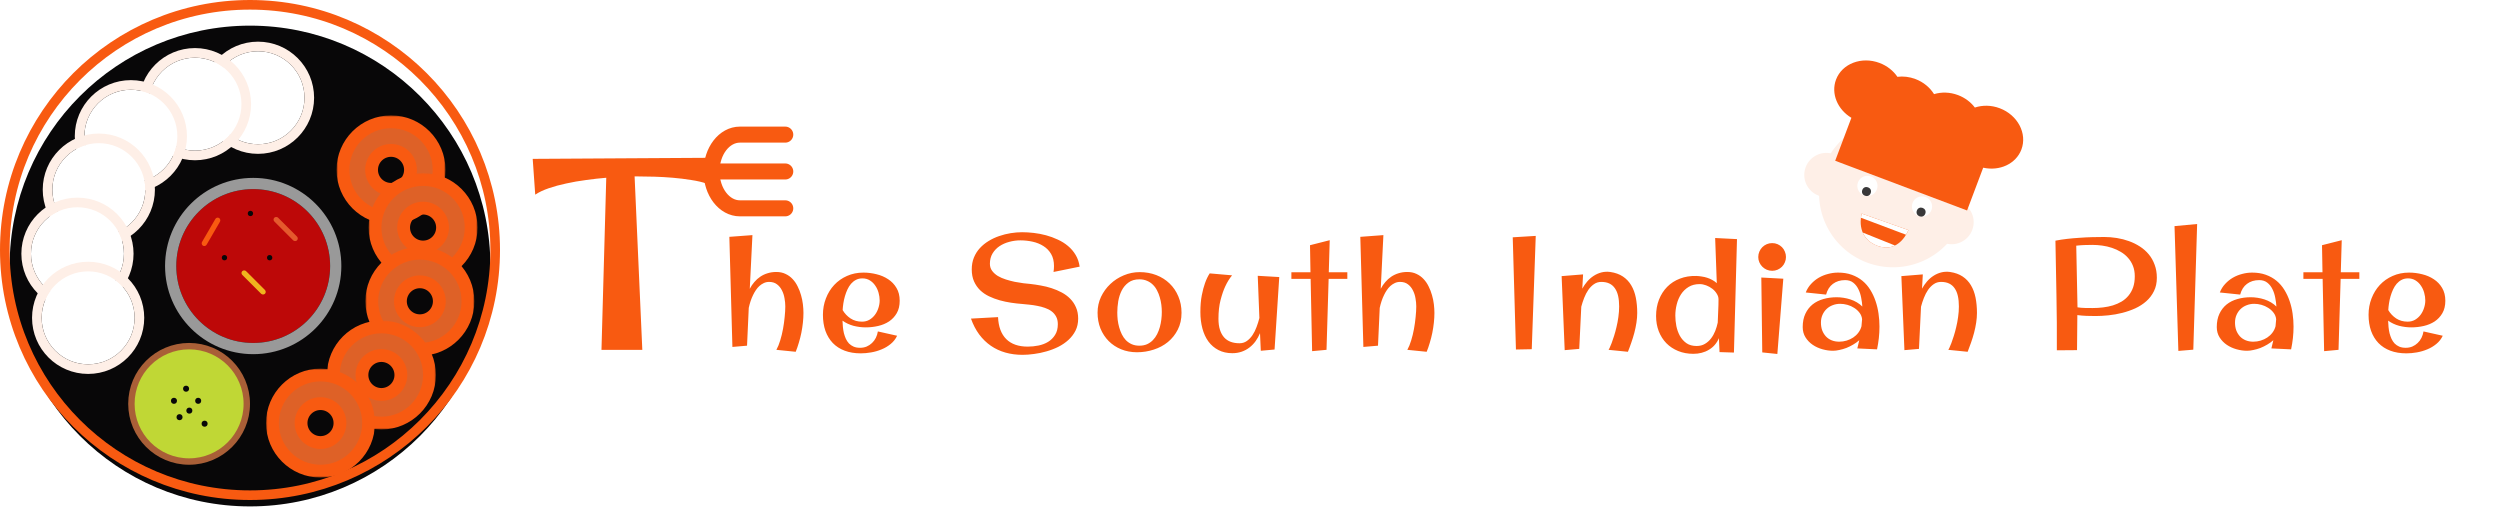 <svg width="780" height="159" viewBox="0 0 780 159" fill="none" xmlns="http://www.w3.org/2000/svg">
<g filter="url(#filter0_i_482_3)">
<circle cx="78" cy="78" r="75" fill="#080708"/>
</g>
<circle cx="78" cy="78" r="76.5" stroke="#F85A11" stroke-width="3"/>
<g filter="url(#filter1_d_482_3)">
<circle cx="80.5" cy="25.5" r="14.5" fill="white"/>
<circle cx="80.5" cy="25.5" r="16" stroke="#FEEFE7" stroke-width="3"/>
</g>
<g filter="url(#filter2_d_482_3)">
<circle cx="79" cy="78" r="24" fill="#BD0808"/>
<circle cx="79" cy="78" r="25.75" stroke="#999999" stroke-width="3.5"/>
</g>
<rect x="67.617" y="67.591" width="1.667" height="10" rx="0.833" transform="rotate(30.115 67.617 67.591)" fill="#F85A11"/>
<rect x="75" y="85.179" width="1.667" height="10" rx="0.833" transform="rotate(-44.999 75 85.179)" fill="#F0B51E"/>
<rect x="85" y="68.512" width="1.667" height="10" rx="0.833" transform="rotate(-44.999 85 68.512)" fill="#E4592D"/>
<circle cx="78.133" cy="66.6" r="0.833" fill="#080708"/>
<circle cx="70.034" cy="80.4" r="0.833" fill="#080708"/>
<circle cx="84.133" cy="80.4" r="0.833" fill="#080708"/>
<circle cx="59" cy="126" r="18" fill="#C0D735" stroke="#A95F37" stroke-width="2"/>
<circle cx="54.278" cy="125.056" r="0.944" fill="#080708"/>
<circle cx="58.056" cy="121.278" r="0.944" fill="#080708"/>
<circle cx="61.834" cy="125.056" r="0.944" fill="#080708"/>
<circle cx="59.075" cy="128.116" r="0.944" fill="#080708"/>
<circle cx="56.016" cy="130.156" r="0.944" fill="#080708"/>
<circle cx="63.836" cy="132.195" r="0.944" fill="#080708"/>
<g filter="url(#filter3_d_482_3)">
<circle cx="60.834" cy="27.5" r="14.5" fill="white"/>
<circle cx="60.834" cy="27.5" r="16" stroke="#FEEFE7" stroke-width="3"/>
</g>
<g filter="url(#filter4_d_482_3)">
<circle cx="40.833" cy="37.5" r="14.5" fill="white"/>
<circle cx="40.833" cy="37.5" r="16" stroke="#FEEFE7" stroke-width="3"/>
</g>
<g filter="url(#filter5_d_482_3)">
<circle cx="30.834" cy="54.167" r="14.5" fill="white"/>
<circle cx="30.834" cy="54.167" r="16" stroke="#FEEFE7" stroke-width="3"/>
</g>
<g filter="url(#filter6_d_482_3)">
<circle cx="24.167" cy="74.166" r="14.5" fill="white"/>
<circle cx="24.167" cy="74.166" r="16" stroke="#FEEFE7" stroke-width="3"/>
</g>
<g filter="url(#filter7_d_482_3)">
<circle cx="27.5" cy="94.166" r="14.5" fill="white"/>
<circle cx="27.5" cy="94.166" r="16" stroke="#FEEFE7" stroke-width="3"/>
</g>
<g filter="url(#filter8_d_482_3)">
<mask id="path-30-outside-1_482_3" maskUnits="userSpaceOnUse" x="105" y="30" width="34" height="34" fill="black">
<rect fill="white" x="105" y="30" width="34" height="34"/>
<path d="M137 47C137 55.284 130.284 62 122 62C113.716 62 107 55.284 107 47C107 38.716 113.716 32 122 32C130.284 32 137 38.716 137 47ZM115.926 47C115.926 50.354 118.646 53.074 122 53.074C125.354 53.074 128.074 50.354 128.074 47C128.074 43.646 125.354 40.926 122 40.926C118.646 40.926 115.926 43.646 115.926 47Z"/>
</mask>
<path d="M137 47C137 55.284 130.284 62 122 62C113.716 62 107 55.284 107 47C107 38.716 113.716 32 122 32C130.284 32 137 38.716 137 47ZM115.926 47C115.926 50.354 118.646 53.074 122 53.074C125.354 53.074 128.074 50.354 128.074 47C128.074 43.646 125.354 40.926 122 40.926C118.646 40.926 115.926 43.646 115.926 47Z" fill="#DE6127"/>
<path d="M137 47C137 55.284 130.284 62 122 62C113.716 62 107 55.284 107 47C107 38.716 113.716 32 122 32C130.284 32 137 38.716 137 47ZM115.926 47C115.926 50.354 118.646 53.074 122 53.074C125.354 53.074 128.074 50.354 128.074 47C128.074 43.646 125.354 40.926 122 40.926C118.646 40.926 115.926 43.646 115.926 47Z" stroke="#F85A11" stroke-width="4" mask="url(#path-30-outside-1_482_3)"/>
</g>
<g filter="url(#filter9_d_482_3)">
<mask id="path-31-outside-2_482_3" maskUnits="userSpaceOnUse" x="115" y="48" width="34" height="34" fill="black">
<rect fill="white" x="115" y="48" width="34" height="34"/>
<path d="M147 65C147 73.284 140.284 80 132 80C123.716 80 117 73.284 117 65C117 56.716 123.716 50 132 50C140.284 50 147 56.716 147 65ZM125.926 65C125.926 68.354 128.646 71.074 132 71.074C135.354 71.074 138.074 68.354 138.074 65C138.074 61.646 135.354 58.926 132 58.926C128.646 58.926 125.926 61.646 125.926 65Z"/>
</mask>
<path d="M147 65C147 73.284 140.284 80 132 80C123.716 80 117 73.284 117 65C117 56.716 123.716 50 132 50C140.284 50 147 56.716 147 65ZM125.926 65C125.926 68.354 128.646 71.074 132 71.074C135.354 71.074 138.074 68.354 138.074 65C138.074 61.646 135.354 58.926 132 58.926C128.646 58.926 125.926 61.646 125.926 65Z" fill="#DE6127"/>
<path d="M147 65C147 73.284 140.284 80 132 80C123.716 80 117 73.284 117 65C117 56.716 123.716 50 132 50C140.284 50 147 56.716 147 65ZM125.926 65C125.926 68.354 128.646 71.074 132 71.074C135.354 71.074 138.074 68.354 138.074 65C138.074 61.646 135.354 58.926 132 58.926C128.646 58.926 125.926 61.646 125.926 65Z" stroke="#F85A11" stroke-width="4" mask="url(#path-31-outside-2_482_3)"/>
</g>
<g filter="url(#filter10_d_482_3)">
<mask id="path-32-outside-3_482_3" maskUnits="userSpaceOnUse" x="114" y="71" width="34" height="34" fill="black">
<rect fill="white" x="114" y="71" width="34" height="34"/>
<path d="M146 88C146 96.284 139.284 103 131 103C122.716 103 116 96.284 116 88C116 79.716 122.716 73 131 73C139.284 73 146 79.716 146 88ZM124.926 88C124.926 91.354 127.646 94.074 131 94.074C134.354 94.074 137.074 91.354 137.074 88C137.074 84.646 134.354 81.926 131 81.926C127.646 81.926 124.926 84.646 124.926 88Z"/>
</mask>
<path d="M146 88C146 96.284 139.284 103 131 103C122.716 103 116 96.284 116 88C116 79.716 122.716 73 131 73C139.284 73 146 79.716 146 88ZM124.926 88C124.926 91.354 127.646 94.074 131 94.074C134.354 94.074 137.074 91.354 137.074 88C137.074 84.646 134.354 81.926 131 81.926C127.646 81.926 124.926 84.646 124.926 88Z" fill="#DE6127"/>
<path d="M146 88C146 96.284 139.284 103 131 103C122.716 103 116 96.284 116 88C116 79.716 122.716 73 131 73C139.284 73 146 79.716 146 88ZM124.926 88C124.926 91.354 127.646 94.074 131 94.074C134.354 94.074 137.074 91.354 137.074 88C137.074 84.646 134.354 81.926 131 81.926C127.646 81.926 124.926 84.646 124.926 88Z" stroke="#F85A11" stroke-width="4" mask="url(#path-32-outside-3_482_3)"/>
</g>
<g filter="url(#filter11_d_482_3)">
<mask id="path-33-outside-4_482_3" maskUnits="userSpaceOnUse" x="102" y="94" width="34" height="34" fill="black">
<rect fill="white" x="102" y="94" width="34" height="34"/>
<path d="M134 111C134 119.284 127.284 126 119 126C110.716 126 104 119.284 104 111C104 102.716 110.716 96 119 96C127.284 96 134 102.716 134 111ZM112.926 111C112.926 114.354 115.646 117.074 119 117.074C122.354 117.074 125.074 114.354 125.074 111C125.074 107.646 122.354 104.926 119 104.926C115.646 104.926 112.926 107.646 112.926 111Z"/>
</mask>
<path d="M134 111C134 119.284 127.284 126 119 126C110.716 126 104 119.284 104 111C104 102.716 110.716 96 119 96C127.284 96 134 102.716 134 111ZM112.926 111C112.926 114.354 115.646 117.074 119 117.074C122.354 117.074 125.074 114.354 125.074 111C125.074 107.646 122.354 104.926 119 104.926C115.646 104.926 112.926 107.646 112.926 111Z" fill="#DE6127"/>
<path d="M134 111C134 119.284 127.284 126 119 126C110.716 126 104 119.284 104 111C104 102.716 110.716 96 119 96C127.284 96 134 102.716 134 111ZM112.926 111C112.926 114.354 115.646 117.074 119 117.074C122.354 117.074 125.074 114.354 125.074 111C125.074 107.646 122.354 104.926 119 104.926C115.646 104.926 112.926 107.646 112.926 111Z" stroke="#F85A11" stroke-width="4" mask="url(#path-33-outside-4_482_3)"/>
</g>
<g filter="url(#filter12_d_482_3)">
<mask id="path-34-outside-5_482_3" maskUnits="userSpaceOnUse" x="83" y="109" width="34" height="34" fill="black">
<rect fill="white" x="83" y="109" width="34" height="34"/>
<path d="M115 126C115 134.284 108.284 141 100 141C91.716 141 85 134.284 85 126C85 117.716 91.716 111 100 111C108.284 111 115 117.716 115 126ZM93.926 126C93.926 129.354 96.646 132.074 100 132.074C103.354 132.074 106.074 129.354 106.074 126C106.074 122.646 103.354 119.926 100 119.926C96.646 119.926 93.926 122.646 93.926 126Z"/>
</mask>
<path d="M115 126C115 134.284 108.284 141 100 141C91.716 141 85 134.284 85 126C85 117.716 91.716 111 100 111C108.284 111 115 117.716 115 126ZM93.926 126C93.926 129.354 96.646 132.074 100 132.074C103.354 132.074 106.074 129.354 106.074 126C106.074 122.646 103.354 119.926 100 119.926C96.646 119.926 93.926 122.646 93.926 126Z" fill="#DE6127"/>
<path d="M115 126C115 134.284 108.284 141 100 141C91.716 141 85 134.284 85 126C85 117.716 91.716 111 100 111C108.284 111 115 117.716 115 126ZM93.926 126C93.926 129.354 96.646 132.074 100 132.074C103.354 132.074 106.074 129.354 106.074 126C106.074 122.646 103.354 119.926 100 119.926C96.646 119.926 93.926 122.646 93.926 126Z" stroke="#F85A11" stroke-width="4" mask="url(#path-34-outside-5_482_3)"/>
</g>
<path d="M602.46 66.888C602.141 67.734 601.992 68.635 602.021 69.538C602.05 70.442 602.257 71.331 602.63 72.155C603.003 72.978 603.534 73.721 604.194 74.339C604.853 74.957 605.628 75.44 606.474 75.759C607.32 76.078 608.221 76.227 609.124 76.197C610.028 76.168 610.917 75.961 611.741 75.589C612.565 75.216 613.307 74.684 613.925 74.025C614.544 73.365 615.026 72.59 615.345 71.744C615.664 70.898 615.813 69.998 615.784 69.094C615.755 68.19 615.548 67.301 615.175 66.477C614.802 65.654 614.271 64.912 613.611 64.293C612.952 63.675 612.177 63.192 611.331 62.873C610.484 62.555 609.584 62.406 608.68 62.435C607.777 62.464 606.887 62.671 606.064 63.044C605.24 63.416 604.498 63.948 603.879 64.607C603.261 65.267 602.779 66.042 602.46 66.888Z" fill="#FEEFE7"/>
<path d="M563.373 52.156C563.054 53.002 562.905 53.903 562.935 54.807C562.964 55.71 563.171 56.599 563.543 57.423C563.916 58.247 564.447 58.989 565.107 59.608C565.767 60.226 566.542 60.708 567.388 61.027C568.234 61.346 569.134 61.495 570.038 61.466C570.942 61.437 571.831 61.23 572.655 60.857C573.478 60.484 574.22 59.953 574.839 59.293C575.457 58.634 575.94 57.859 576.258 57.013C576.902 55.304 576.841 53.41 576.088 51.746C575.336 50.082 573.953 48.786 572.244 48.142C570.535 47.498 568.641 47.559 566.977 48.312C565.314 49.065 564.017 50.448 563.373 52.156Z" fill="#FEEFE7"/>
<path d="M569.022 52.172C566.862 57.901 567.067 64.254 569.592 69.832C572.116 75.41 576.753 79.757 582.482 81.916C588.212 84.075 594.564 83.87 600.142 81.346C605.72 78.822 610.067 74.185 612.227 68.455C614.386 62.726 614.181 56.374 611.656 50.795C609.132 45.217 604.495 40.87 598.766 38.711C593.037 36.552 586.684 36.757 581.106 39.281C575.528 41.806 571.181 46.442 569.022 52.172Z" fill="#FEEFE7"/>
<path d="M580.851 66.635L595.421 71.791C595.421 71.791 592.605 79.27 585.753 76.691C578.651 74.016 580.851 66.635 580.851 66.635Z" fill="#F85A11"/>
<path d="M580.851 66.632C580.851 66.632 580.685 67.258 580.606 67.934L594.687 73.241C595.107 72.577 595.421 71.791 595.421 71.791L580.851 66.632ZM585.755 76.699C588.285 77.653 590.135 77.141 591.243 76.6L581.171 72.554C581.772 73.989 583.072 75.688 585.755 76.699Z" fill="white"/>
<g filter="url(#filter13_d_482_3)">
<path d="M630.68 42.64C632.56 37.65 629.527 31.886 623.906 29.768C621.261 28.771 618.52 28.768 616.157 29.553C614.891 27.88 613.101 26.497 610.907 25.67C608.36 24.71 605.723 24.67 603.421 25.369C602.153 23.324 600.146 21.614 597.598 20.654C595.721 19.946 593.797 19.744 591.99 19.963C590.716 18.093 588.805 16.538 586.424 15.641C580.803 13.522 574.719 15.85 572.839 20.84C571.193 25.206 573.309 30.163 577.631 32.756L572.58 46.158L613.726 61.666L618.756 48.32C623.872 49.462 628.984 47.139 630.68 42.64Z" fill="#F85A11"/>
</g>
<circle cx="582.637" cy="58" r="3.15" transform="rotate(20.651 582.637 58)" fill="white"/>
<circle cx="599.668" cy="64.419" r="3.15" transform="rotate(20.651 599.668 64.419)" fill="white"/>
<ellipse cx="582.348" cy="59.761" rx="1.4" ry="1.4" transform="rotate(20.651 582.348 59.761)" fill="#080708" fill-opacity="0.8"/>
<ellipse cx="599.378" cy="66.18" rx="1.4" ry="1.4" transform="rotate(20.651 599.378 66.18)" fill="#080708" fill-opacity="0.8"/>
<path d="M221.112 49.234L220.614 57.328C219.203 56.83 217.557 56.442 215.675 56.166C213.822 55.861 211.912 55.626 209.948 55.46C207.983 55.294 206.06 55.183 204.179 55.128C202.297 55.073 200.61 55.045 199.115 55.045H197.995L200.402 109.166H187.66L189.154 55.46C187.107 55.626 185.004 55.861 182.846 56.166C180.715 56.442 178.654 56.802 176.662 57.245C174.697 57.66 172.871 58.158 171.183 58.739C169.495 59.32 168.098 59.984 166.991 60.731L166.203 49.566L221.112 49.234ZM234.759 73.356L233.929 90.103C234.336 89.322 234.816 88.614 235.369 87.98C235.923 87.329 236.541 86.775 237.225 86.319C237.925 85.847 238.69 85.489 239.52 85.245C240.35 84.985 241.253 84.855 242.23 84.855C243.304 84.855 244.256 85.058 245.086 85.465C245.933 85.856 246.665 86.384 247.283 87.052C247.918 87.719 248.447 88.492 248.87 89.371C249.31 90.234 249.66 91.137 249.92 92.081C250.197 93.025 250.392 93.977 250.506 94.938C250.62 95.898 250.677 96.801 250.677 97.647C250.677 98.608 250.62 99.617 250.506 100.675C250.392 101.733 250.229 102.791 250.018 103.849C249.806 104.89 249.546 105.916 249.237 106.925C248.944 107.934 248.618 108.878 248.26 109.757L242.23 109.146C242.686 108.333 243.084 107.356 243.426 106.217C243.784 105.061 244.077 103.857 244.305 102.604C244.533 101.35 244.704 100.113 244.818 98.893C244.948 97.656 245.013 96.557 245.013 95.597C245.013 94.799 244.932 93.953 244.769 93.058C244.622 92.162 244.354 91.341 243.963 90.592C243.589 89.827 243.076 89.2 242.425 88.712C241.774 88.207 240.952 87.955 239.959 87.955C239.357 87.955 238.804 88.077 238.299 88.321C237.811 88.549 237.355 88.85 236.932 89.225C236.525 89.599 236.159 90.03 235.833 90.519C235.508 91.007 235.223 91.503 234.979 92.008C234.393 93.196 233.937 94.547 233.612 96.061L233.075 107.853L228.509 108.243L227.557 73.893L234.759 73.356ZM270.109 102.14C268.823 102.14 267.545 101.977 266.276 101.651C265.022 101.31 263.883 100.772 262.858 100.04C262.874 100.675 262.915 101.326 262.98 101.993C263.045 102.66 263.151 103.312 263.297 103.946C263.46 104.565 263.663 105.151 263.908 105.704C264.168 106.257 264.493 106.746 264.884 107.169C265.291 107.576 265.771 107.901 266.325 108.146C266.894 108.39 267.57 108.512 268.351 108.512C269.083 108.512 269.767 108.382 270.402 108.121C271.036 107.844 271.59 107.478 272.062 107.022C272.55 106.567 272.949 106.03 273.258 105.411C273.567 104.793 273.779 104.125 273.893 103.409L279.899 104.752C279.427 105.761 278.759 106.616 277.897 107.315C277.05 108.015 276.106 108.577 275.065 109C274.023 109.439 272.933 109.757 271.793 109.952C270.67 110.147 269.588 110.245 268.546 110.245C266.674 110.245 265.006 109.968 263.541 109.415C262.076 108.862 260.839 108.064 259.83 107.022C258.838 105.981 258.073 104.719 257.535 103.238C257.015 101.741 256.754 100.064 256.754 98.209C256.754 96.402 257.063 94.701 257.682 93.106C258.3 91.495 259.163 90.095 260.27 88.907C261.377 87.719 262.703 86.783 264.249 86.1C265.812 85.4 267.529 85.05 269.401 85.05C270.768 85.05 272.127 85.221 273.478 85.562C274.829 85.888 276.041 86.409 277.116 87.125C278.19 87.825 279.052 88.728 279.703 89.835C280.371 90.942 280.704 92.276 280.704 93.839C280.704 95.369 280.395 96.663 279.777 97.721C279.174 98.762 278.377 99.617 277.384 100.284C276.391 100.935 275.26 101.407 273.991 101.7C272.721 101.993 271.427 102.14 270.109 102.14ZM269.059 86.856C268.31 86.856 267.643 87.011 267.057 87.32C266.487 87.613 265.975 88.02 265.519 88.541C265.079 89.062 264.705 89.656 264.396 90.323C264.087 90.991 263.826 91.69 263.615 92.423C263.403 93.155 263.24 93.896 263.126 94.644C263.012 95.393 262.939 96.093 262.907 96.744C263.525 97.802 264.347 98.673 265.372 99.356C266.398 100.024 267.586 100.357 268.937 100.357C269.799 100.357 270.573 100.162 271.256 99.772C271.94 99.365 272.518 98.844 272.99 98.209C273.462 97.574 273.82 96.866 274.064 96.085C274.324 95.304 274.454 94.522 274.454 93.741C274.454 92.96 274.34 92.162 274.113 91.349C273.885 90.519 273.543 89.778 273.087 89.127C272.648 88.46 272.086 87.914 271.403 87.491C270.735 87.068 269.954 86.856 269.059 86.856ZM319.031 110.709C317.126 110.709 315.344 110.473 313.684 110.001C312.024 109.529 310.51 108.821 309.143 107.877C307.776 106.933 306.563 105.753 305.505 104.337C304.463 102.921 303.609 101.277 302.942 99.405L311.389 98.941C311.519 101.936 312.374 104.223 313.952 105.802C315.531 107.364 317.761 108.146 320.642 108.146C321.765 108.146 322.888 108.032 324.011 107.804C325.134 107.576 326.135 107.193 327.014 106.656C327.909 106.103 328.633 105.379 329.187 104.483C329.756 103.588 330.041 102.473 330.041 101.139C330.041 100.211 329.862 99.421 329.504 98.77C329.146 98.103 328.666 97.55 328.064 97.11C327.478 96.671 326.794 96.321 326.013 96.061C325.248 95.784 324.45 95.572 323.62 95.426C322.807 95.263 321.993 95.141 321.179 95.06C320.365 94.978 319.616 94.905 318.933 94.84C317.826 94.758 316.671 94.628 315.466 94.449C314.262 94.27 313.074 94.018 311.902 93.692C310.746 93.367 309.639 92.952 308.581 92.447C307.523 91.943 306.596 91.308 305.798 90.543C305.001 89.762 304.366 88.842 303.894 87.784C303.422 86.726 303.186 85.481 303.186 84.049C303.186 82.682 303.414 81.445 303.869 80.338C304.325 79.231 304.944 78.255 305.725 77.408C306.522 76.546 307.434 75.805 308.459 75.186C309.501 74.552 310.6 74.039 311.755 73.648C312.927 73.242 314.123 72.94 315.344 72.745C316.565 72.55 317.745 72.452 318.884 72.452C320.04 72.452 321.252 72.525 322.522 72.672C323.808 72.818 325.085 73.062 326.355 73.404C327.624 73.746 328.845 74.194 330.017 74.747C331.205 75.284 332.271 75.951 333.215 76.749C334.175 77.546 334.973 78.482 335.608 79.557C336.242 80.615 336.658 81.827 336.853 83.194L328.699 84.855C328.796 84.252 328.845 83.634 328.845 82.999C328.845 81.518 328.544 80.265 327.942 79.239C327.339 78.214 326.542 77.392 325.549 76.773C324.556 76.139 323.433 75.683 322.18 75.406C320.927 75.13 319.649 74.991 318.347 74.991C317.191 74.991 316.044 75.146 314.905 75.455C313.782 75.748 312.764 76.196 311.853 76.798C310.958 77.4 310.233 78.157 309.68 79.068C309.127 79.98 308.85 81.054 308.85 82.291C308.85 83.137 309.078 83.87 309.533 84.488C309.989 85.107 310.583 85.644 311.316 86.1C312.064 86.539 312.903 86.905 313.83 87.198C314.758 87.491 315.686 87.735 316.614 87.931C317.558 88.11 318.453 88.256 319.299 88.37C320.145 88.468 320.862 88.541 321.448 88.59C322.489 88.704 323.58 88.867 324.719 89.078C325.858 89.273 326.981 89.55 328.088 89.908C329.195 90.266 330.253 90.714 331.262 91.251C332.271 91.788 333.15 92.439 333.899 93.204C334.664 93.969 335.266 94.864 335.705 95.89C336.161 96.915 336.389 98.087 336.389 99.405C336.389 100.805 336.112 102.058 335.559 103.165C335.005 104.256 334.265 105.224 333.337 106.07C332.426 106.9 331.376 107.617 330.188 108.219C329 108.805 327.763 109.277 326.477 109.635C325.191 110.009 323.905 110.278 322.619 110.44C321.334 110.619 320.137 110.709 319.031 110.709ZM368.638 97.599C368.638 99.568 368.247 101.318 367.466 102.848C366.701 104.361 365.676 105.647 364.39 106.705C363.12 107.747 361.647 108.536 359.971 109.073C358.295 109.627 356.553 109.903 354.746 109.903C352.956 109.903 351.304 109.594 349.79 108.976C348.293 108.357 346.999 107.503 345.908 106.412C344.818 105.305 343.963 104.003 343.345 102.506C342.743 100.992 342.442 99.34 342.442 97.55C342.442 95.792 342.8 94.148 343.516 92.618C344.248 91.088 345.217 89.754 346.421 88.614C347.642 87.459 349.042 86.555 350.62 85.904C352.199 85.237 353.851 84.903 355.576 84.903C357.448 84.903 359.182 85.213 360.777 85.831C362.372 86.45 363.747 87.32 364.903 88.443C366.074 89.566 366.986 90.909 367.637 92.472C368.304 94.018 368.638 95.727 368.638 97.599ZM362.486 97.355C362.486 96.622 362.437 95.865 362.339 95.084C362.241 94.287 362.079 93.513 361.851 92.765C361.639 92 361.354 91.284 360.996 90.616C360.655 89.933 360.223 89.338 359.702 88.834C359.182 88.313 358.571 87.906 357.871 87.613C357.171 87.304 356.374 87.149 355.479 87.149C354.112 87.149 352.98 87.483 352.085 88.15C351.19 88.801 350.482 89.64 349.961 90.665C349.457 91.674 349.099 92.789 348.887 94.01C348.692 95.231 348.594 96.394 348.594 97.501C348.594 98.233 348.635 98.998 348.716 99.796C348.814 100.577 348.968 101.35 349.18 102.115C349.392 102.88 349.668 103.613 350.01 104.312C350.352 104.996 350.775 105.606 351.28 106.144C351.8 106.664 352.403 107.079 353.086 107.389C353.786 107.698 354.584 107.853 355.479 107.853C356.39 107.853 357.196 107.698 357.896 107.389C358.596 107.063 359.198 106.64 359.702 106.119C360.223 105.582 360.663 104.964 361.021 104.264C361.379 103.548 361.664 102.807 361.875 102.042C362.087 101.261 362.241 100.471 362.339 99.674C362.437 98.86 362.486 98.087 362.486 97.355ZM399.129 86.441L397.664 109.049L393.367 109.439L393.123 103.946C392.749 104.858 392.285 105.696 391.732 106.461C391.178 107.226 390.535 107.885 389.803 108.438C389.087 108.992 388.281 109.423 387.386 109.732C386.491 110.042 385.522 110.196 384.481 110.196C382.853 110.196 381.413 109.871 380.159 109.22C378.922 108.585 377.881 107.698 377.034 106.559C376.204 105.419 375.578 104.068 375.155 102.506C374.731 100.927 374.52 99.21 374.52 97.355C374.52 95.353 374.666 93.611 374.959 92.13C375.252 90.632 375.586 89.371 375.96 88.346C376.383 87.158 376.872 86.14 377.425 85.294L384.408 85.904C383.61 86.865 382.902 88.012 382.283 89.347C381.746 90.486 381.258 91.902 380.819 93.595C380.379 95.287 380.159 97.241 380.159 99.454C380.159 100.789 380.314 101.936 380.623 102.896C380.933 103.857 381.372 104.654 381.942 105.289C382.511 105.908 383.195 106.363 383.992 106.656C384.806 106.949 385.718 107.096 386.727 107.096C387.589 107.096 388.354 106.86 389.022 106.388C389.689 105.916 390.275 105.305 390.78 104.557C391.284 103.808 391.707 102.962 392.049 102.018C392.407 101.074 392.7 100.138 392.928 99.21L392.415 86.051L399.129 86.441ZM414.874 74.942L414.581 84.952H420.367V87.003H414.533L413.873 109.146L409.381 109.562L408.917 87.003H402.911V84.952H408.868L408.722 76.505L414.874 74.942ZM431.62 73.356L430.79 90.103C431.197 89.322 431.677 88.614 432.231 87.98C432.784 87.329 433.403 86.775 434.086 86.319C434.786 85.847 435.551 85.489 436.381 85.245C437.211 84.985 438.115 84.855 439.091 84.855C440.165 84.855 441.117 85.058 441.948 85.465C442.794 85.856 443.526 86.384 444.145 87.052C444.78 87.719 445.309 88.492 445.732 89.371C446.171 90.234 446.521 91.137 446.782 92.081C447.058 93.025 447.254 93.977 447.367 94.938C447.481 95.898 447.538 96.801 447.538 97.647C447.538 98.608 447.481 99.617 447.367 100.675C447.254 101.733 447.091 102.791 446.879 103.849C446.668 104.89 446.407 105.916 446.098 106.925C445.805 107.934 445.479 108.878 445.121 109.757L439.091 109.146C439.547 108.333 439.946 107.356 440.287 106.217C440.645 105.061 440.938 103.857 441.166 102.604C441.394 101.35 441.565 100.113 441.679 98.893C441.809 97.656 441.874 96.557 441.874 95.597C441.874 94.799 441.793 93.953 441.63 93.058C441.484 92.162 441.215 91.341 440.824 90.592C440.45 89.827 439.937 89.2 439.286 88.712C438.635 88.207 437.813 87.955 436.821 87.955C436.218 87.955 435.665 88.077 435.16 88.321C434.672 88.549 434.216 88.85 433.793 89.225C433.386 89.599 433.02 90.03 432.695 90.519C432.369 91.007 432.084 91.503 431.84 92.008C431.254 93.196 430.798 94.547 430.473 96.061L429.936 107.853L425.37 108.243L424.418 73.893L431.62 73.356ZM479.151 73.6L477.906 108.951L472.974 109.049L471.973 74.039L479.151 73.6ZM493.919 85.611L493.675 90.055C494.115 89.257 494.627 88.517 495.213 87.833C495.815 87.133 496.483 86.547 497.215 86.075C497.964 85.587 498.769 85.229 499.632 85.001C500.511 84.773 501.439 84.724 502.415 84.855C503.962 85.082 505.272 85.554 506.346 86.27C507.42 86.987 508.283 87.898 508.934 89.005C509.601 90.112 510.081 91.397 510.374 92.862C510.667 94.327 510.814 95.922 510.814 97.647C510.814 98.608 510.732 99.617 510.57 100.675C510.407 101.733 510.187 102.791 509.91 103.849C509.634 104.89 509.316 105.916 508.958 106.925C508.616 107.934 508.267 108.878 507.908 109.757L501.878 109.146C501.911 109.13 502.017 108.935 502.196 108.561C502.375 108.186 502.586 107.682 502.83 107.047C503.074 106.412 503.327 105.672 503.587 104.825C503.864 103.963 504.116 103.035 504.344 102.042C504.588 101.049 504.783 100.007 504.93 98.917C505.093 97.81 505.174 96.704 505.174 95.597C505.174 94.376 505.068 93.294 504.857 92.35C504.645 91.406 504.311 90.608 503.856 89.957C503.416 89.306 502.847 88.81 502.147 88.468C501.447 88.126 500.601 87.955 499.608 87.955C498.745 87.955 497.98 88.191 497.313 88.663C496.645 89.119 496.06 89.713 495.555 90.445C495.05 91.178 494.619 92.008 494.261 92.936C493.903 93.847 493.602 94.767 493.358 95.694L492.723 108.854L488.182 109.244L487.23 86.148L493.919 85.611ZM536.178 93.399C536.178 92.781 535.991 92.187 535.616 91.617C535.258 91.031 534.795 90.519 534.225 90.079C533.655 89.64 533.02 89.29 532.321 89.029C531.621 88.769 530.945 88.639 530.294 88.639C528.96 88.639 527.812 88.932 526.852 89.518C525.892 90.103 525.102 90.868 524.484 91.812C523.881 92.74 523.434 93.79 523.141 94.962C522.848 96.118 522.701 97.281 522.701 98.453C522.701 99.511 522.807 100.602 523.019 101.725C523.247 102.831 523.613 103.849 524.117 104.776C524.638 105.704 525.322 106.469 526.168 107.071C527.015 107.657 528.073 107.95 529.342 107.95C530.335 107.95 531.198 107.73 531.93 107.291C532.679 106.852 533.313 106.29 533.834 105.606C534.371 104.907 534.811 104.125 535.153 103.263C535.494 102.384 535.755 101.513 535.934 100.65C535.983 99.446 536.032 98.233 536.08 97.013C536.145 95.776 536.178 94.571 536.178 93.399ZM541.94 74.601L540.988 110.001L536.495 109.854L536.3 105.509C535.975 106.29 535.543 106.99 535.006 107.608C534.485 108.211 533.875 108.715 533.175 109.122C532.491 109.545 531.735 109.863 530.905 110.074C530.091 110.286 529.236 110.392 528.341 110.392C526.6 110.392 525.013 110.099 523.58 109.513C522.148 108.927 520.919 108.113 519.894 107.071C518.885 106.03 518.095 104.785 517.526 103.336C516.972 101.887 516.696 100.309 516.696 98.6C516.696 96.744 516.997 95.043 517.599 93.497C518.217 91.935 519.072 90.6 520.162 89.493C521.269 88.37 522.596 87.516 524.142 86.93C525.688 86.328 527.389 86.051 529.244 86.1C529.798 86.116 530.359 86.173 530.929 86.27C531.515 86.352 532.085 86.482 532.638 86.661C533.191 86.84 533.72 87.068 534.225 87.345C534.746 87.621 535.218 87.955 535.641 88.346L535.128 74.259L541.94 74.601ZM557.221 80.191C557.221 80.777 557.107 81.331 556.879 81.852C556.668 82.372 556.366 82.828 555.976 83.219C555.585 83.609 555.13 83.919 554.609 84.147C554.088 84.374 553.526 84.488 552.924 84.488C552.322 84.488 551.752 84.374 551.215 84.147C550.694 83.919 550.239 83.609 549.848 83.219C549.457 82.828 549.148 82.372 548.92 81.852C548.692 81.331 548.578 80.777 548.578 80.191C548.578 79.589 548.692 79.028 548.92 78.507C549.148 77.97 549.457 77.506 549.848 77.115C550.239 76.725 550.694 76.415 551.215 76.188C551.752 75.96 552.322 75.846 552.924 75.846C553.526 75.846 554.088 75.96 554.609 76.188C555.13 76.415 555.585 76.725 555.976 77.115C556.366 77.506 556.668 77.97 556.879 78.507C557.107 79.028 557.221 79.589 557.221 80.191ZM556.391 86.954L554.535 110.44L549.824 109.952L549.531 86.588L556.391 86.954ZM579.485 108.707L580.095 106.144C579.525 106.648 578.891 107.104 578.191 107.511C577.507 107.918 576.799 108.268 576.067 108.561C575.334 108.837 574.602 109.049 573.869 109.195C573.153 109.358 572.494 109.439 571.892 109.439C570.834 109.439 569.743 109.285 568.62 108.976C567.497 108.666 566.48 108.202 565.569 107.584C564.657 106.965 563.908 106.192 563.323 105.265C562.737 104.337 562.444 103.263 562.444 102.042C562.444 100.447 562.72 99.064 563.274 97.892C563.827 96.72 564.576 95.751 565.52 94.986C566.48 94.221 567.603 93.66 568.889 93.302C570.175 92.927 571.558 92.74 573.039 92.74C573.739 92.74 574.455 92.797 575.188 92.911C575.92 93.025 576.636 93.196 577.336 93.424C578.036 93.652 578.703 93.953 579.338 94.327C579.973 94.701 580.543 95.141 581.047 95.645C580.998 94.767 580.876 93.839 580.681 92.862C580.502 91.886 580.209 90.999 579.802 90.201C579.411 89.387 578.882 88.72 578.215 88.199C577.548 87.662 576.701 87.394 575.676 87.394C574.179 87.394 572.909 87.784 571.867 88.565C570.842 89.33 570.134 90.445 569.743 91.91L563.396 91.251C563.786 90.242 564.34 89.355 565.056 88.59C565.772 87.809 566.578 87.158 567.473 86.637C568.384 86.116 569.353 85.725 570.378 85.465C571.404 85.188 572.437 85.05 573.479 85.05C575.074 85.05 576.498 85.278 577.751 85.733C579.021 86.189 580.136 86.816 581.096 87.613C582.056 88.411 582.87 89.355 583.537 90.445C584.205 91.519 584.75 92.683 585.173 93.936C585.596 95.174 585.906 96.476 586.101 97.843C586.296 99.194 586.394 100.545 586.394 101.896C586.394 103.1 586.329 104.296 586.199 105.484C586.068 106.656 585.881 107.828 585.637 109L579.485 108.707ZM580.779 101.798C580.827 101.424 580.86 101.057 580.876 100.699C580.909 100.341 580.941 99.975 580.974 99.601C580.893 98.836 580.624 98.16 580.168 97.574C579.713 96.972 579.159 96.467 578.508 96.061C577.857 95.637 577.149 95.32 576.384 95.108C575.619 94.897 574.87 94.791 574.138 94.791C573.292 94.791 572.502 94.938 571.77 95.231C571.037 95.507 570.403 95.906 569.866 96.427C569.328 96.948 568.905 97.566 568.596 98.282C568.287 98.998 568.132 99.788 568.132 100.65C568.132 101.529 568.262 102.335 568.523 103.067C568.799 103.784 569.182 104.41 569.67 104.947C570.158 105.468 570.753 105.875 571.452 106.168C572.169 106.461 572.966 106.607 573.845 106.607C574.626 106.607 575.391 106.493 576.14 106.266C576.889 106.038 577.572 105.72 578.191 105.313C578.825 104.89 579.363 104.386 579.802 103.8C580.258 103.198 580.583 102.53 580.779 101.798ZM599.917 85.611L599.673 90.055C600.113 89.257 600.625 88.517 601.211 87.833C601.813 87.133 602.481 86.547 603.213 86.075C603.962 85.587 604.768 85.229 605.63 85.001C606.509 84.773 607.437 84.724 608.413 84.855C609.96 85.082 611.27 85.554 612.344 86.27C613.418 86.987 614.281 87.898 614.932 89.005C615.599 90.112 616.079 91.397 616.372 92.862C616.665 94.327 616.812 95.922 616.812 97.647C616.812 98.608 616.73 99.617 616.568 100.675C616.405 101.733 616.185 102.791 615.908 103.849C615.632 104.89 615.314 105.916 614.956 106.925C614.615 107.934 614.265 108.878 613.907 109.757L607.876 109.146C607.909 109.13 608.015 108.935 608.194 108.561C608.373 108.186 608.584 107.682 608.828 107.047C609.073 106.412 609.325 105.672 609.585 104.825C609.862 103.963 610.114 103.035 610.342 102.042C610.586 101.049 610.782 100.007 610.928 98.917C611.091 97.81 611.172 96.704 611.172 95.597C611.172 94.376 611.066 93.294 610.855 92.35C610.643 91.406 610.31 90.608 609.854 89.957C609.414 89.306 608.845 88.81 608.145 88.468C607.445 88.126 606.599 87.955 605.606 87.955C604.743 87.955 603.978 88.191 603.311 88.663C602.644 89.119 602.058 89.713 601.553 90.445C601.048 91.178 600.617 92.008 600.259 92.936C599.901 93.847 599.6 94.767 599.356 95.694L598.721 108.854L594.18 109.244L593.228 86.148L599.917 85.611ZM672.936 86.661C672.936 88.24 672.635 89.632 672.033 90.836C671.447 92.04 670.649 93.09 669.64 93.985C668.647 94.864 667.5 95.605 666.198 96.207C664.895 96.793 663.536 97.265 662.12 97.623C660.704 97.981 659.28 98.233 657.848 98.38C656.432 98.526 655.097 98.6 653.844 98.6C652.884 98.6 651.932 98.583 650.988 98.551C650.044 98.518 649.091 98.437 648.131 98.307L648.033 109.244L641.735 109.293C641.767 103.564 641.727 97.867 641.613 92.203C641.499 86.523 641.393 80.818 641.295 75.089C642.451 74.861 643.671 74.674 644.957 74.527C646.243 74.381 647.545 74.267 648.864 74.186C650.182 74.088 651.492 74.023 652.794 73.99C654.096 73.958 655.341 73.941 656.53 73.941C657.832 73.941 659.142 74.047 660.46 74.259C661.779 74.47 663.04 74.796 664.244 75.235C665.465 75.675 666.604 76.236 667.662 76.92C668.72 77.603 669.64 78.417 670.421 79.361C671.202 80.305 671.813 81.388 672.252 82.608C672.708 83.813 672.936 85.164 672.936 86.661ZM652.794 76.407C651.964 76.407 651.126 76.424 650.28 76.456C649.449 76.489 648.619 76.554 647.789 76.651L648.18 95.89C648.945 96.004 649.718 96.069 650.499 96.085C651.281 96.101 652.078 96.109 652.892 96.109C653.982 96.109 655.065 96.044 656.139 95.914C657.229 95.784 658.263 95.572 659.24 95.279C660.216 94.97 661.119 94.571 661.949 94.083C662.78 93.579 663.496 92.96 664.098 92.228C664.716 91.479 665.197 90.616 665.538 89.64C665.88 88.647 666.051 87.499 666.051 86.197C666.051 84.993 665.864 83.919 665.49 82.975C665.115 82.014 664.602 81.176 663.951 80.46C663.317 79.728 662.568 79.109 661.705 78.605C660.843 78.084 659.923 77.66 658.947 77.335C657.97 77.009 656.953 76.773 655.895 76.627C654.853 76.481 653.82 76.407 652.794 76.407ZM685.507 69.889L684.311 109.098L679.648 109.488L678.451 70.548L685.507 69.889ZM708.674 108.707L709.284 106.144C708.715 106.648 708.08 107.104 707.38 107.511C706.697 107.918 705.989 108.268 705.256 108.561C704.524 108.837 703.791 109.049 703.059 109.195C702.343 109.358 701.684 109.439 701.081 109.439C700.023 109.439 698.933 109.285 697.81 108.976C696.687 108.666 695.67 108.202 694.758 107.584C693.847 106.965 693.098 106.192 692.512 105.265C691.926 104.337 691.633 103.263 691.633 102.042C691.633 100.447 691.91 99.064 692.463 97.892C693.017 96.72 693.765 95.751 694.709 94.986C695.67 94.221 696.793 93.66 698.078 93.302C699.364 92.927 700.748 92.74 702.229 92.74C702.929 92.74 703.645 92.797 704.377 92.911C705.11 93.025 705.826 93.196 706.526 93.424C707.226 93.652 707.893 93.953 708.528 94.327C709.162 94.701 709.732 95.141 710.237 95.645C710.188 94.767 710.066 93.839 709.87 92.862C709.691 91.886 709.398 90.999 708.992 90.201C708.601 89.387 708.072 88.72 707.405 88.199C706.737 87.662 705.891 87.394 704.866 87.394C703.368 87.394 702.099 87.784 701.057 88.565C700.032 89.33 699.324 90.445 698.933 91.91L692.585 91.251C692.976 90.242 693.529 89.355 694.245 88.59C694.962 87.809 695.767 87.158 696.662 86.637C697.574 86.116 698.542 85.725 699.568 85.465C700.593 85.188 701.627 85.05 702.668 85.05C704.263 85.05 705.687 85.278 706.941 85.733C708.21 86.189 709.325 86.816 710.285 87.613C711.246 88.411 712.06 89.355 712.727 90.445C713.394 91.519 713.939 92.683 714.363 93.936C714.786 95.174 715.095 96.476 715.29 97.843C715.486 99.194 715.583 100.545 715.583 101.896C715.583 103.1 715.518 104.296 715.388 105.484C715.258 106.656 715.071 107.828 714.826 109L708.674 108.707ZM709.968 101.798C710.017 101.424 710.049 101.057 710.066 100.699C710.098 100.341 710.131 99.975 710.163 99.601C710.082 98.836 709.813 98.16 709.358 97.574C708.902 96.972 708.349 96.467 707.698 96.061C707.047 95.637 706.339 95.32 705.574 95.108C704.809 94.897 704.06 94.791 703.327 94.791C702.481 94.791 701.692 94.938 700.959 95.231C700.227 95.507 699.592 95.906 699.055 96.427C698.518 96.948 698.095 97.566 697.785 98.282C697.476 98.998 697.322 99.788 697.322 100.65C697.322 101.529 697.452 102.335 697.712 103.067C697.989 103.784 698.371 104.41 698.86 104.947C699.348 105.468 699.942 105.875 700.642 106.168C701.358 106.461 702.156 106.607 703.034 106.607C703.816 106.607 704.581 106.493 705.329 106.266C706.078 106.038 706.762 105.72 707.38 105.313C708.015 104.89 708.552 104.386 708.992 103.8C709.447 103.198 709.773 102.53 709.968 101.798ZM730.62 74.942L730.327 84.952H736.114V87.003H730.279L729.619 109.146L725.127 109.562L724.663 87.003H718.658V84.952H724.615L724.468 76.505L730.62 74.942ZM752.347 102.14C751.061 102.14 749.784 101.977 748.514 101.651C747.261 101.31 746.121 100.772 745.096 100.04C745.112 100.675 745.153 101.326 745.218 101.993C745.283 102.66 745.389 103.312 745.535 103.946C745.698 104.565 745.902 105.151 746.146 105.704C746.406 106.257 746.732 106.746 747.122 107.169C747.529 107.576 748.009 107.901 748.563 108.146C749.132 108.39 749.808 108.512 750.589 108.512C751.322 108.512 752.005 108.382 752.64 108.121C753.275 107.844 753.828 107.478 754.3 107.022C754.788 106.567 755.187 106.03 755.496 105.411C755.806 104.793 756.017 104.125 756.131 103.409L762.137 104.752C761.665 105.761 760.998 106.616 760.135 107.315C759.289 108.015 758.345 108.577 757.303 109C756.261 109.439 755.171 109.757 754.032 109.952C752.909 110.147 751.826 110.245 750.784 110.245C748.913 110.245 747.244 109.968 745.78 109.415C744.315 108.862 743.078 108.064 742.069 107.022C741.076 105.981 740.311 104.719 739.774 103.238C739.253 101.741 738.992 100.064 738.992 98.209C738.992 96.402 739.302 94.701 739.92 93.106C740.539 91.495 741.401 90.095 742.508 88.907C743.615 87.719 744.941 86.783 746.488 86.1C748.05 85.4 749.767 85.05 751.639 85.05C753.006 85.05 754.365 85.221 755.716 85.562C757.067 85.888 758.28 86.409 759.354 87.125C760.428 87.825 761.291 88.728 761.942 89.835C762.609 90.942 762.943 92.276 762.943 93.839C762.943 95.369 762.633 96.663 762.015 97.721C761.413 98.762 760.615 99.617 759.622 100.284C758.63 100.935 757.498 101.407 756.229 101.7C754.959 101.993 753.665 102.14 752.347 102.14ZM751.297 86.856C750.548 86.856 749.881 87.011 749.295 87.32C748.726 87.613 748.213 88.02 747.757 88.541C747.318 89.062 746.943 89.656 746.634 90.323C746.325 90.991 746.064 91.69 745.853 92.423C745.641 93.155 745.478 93.896 745.365 94.644C745.251 95.393 745.177 96.093 745.145 96.744C745.763 97.802 746.585 98.673 747.611 99.356C748.636 100.024 749.824 100.357 751.175 100.357C752.038 100.357 752.811 100.162 753.494 99.772C754.178 99.365 754.756 98.844 755.228 98.209C755.7 97.574 756.058 96.866 756.302 96.085C756.562 95.304 756.693 94.522 756.693 93.741C756.693 92.96 756.579 92.162 756.351 91.349C756.123 90.519 755.781 89.778 755.326 89.127C754.886 88.46 754.325 87.914 753.641 87.491C752.974 87.068 752.192 86.856 751.297 86.856Z" fill="#F85A11"/>
<path d="M245 53.5L222 53.5" stroke="#F85A11" stroke-width="5" stroke-linecap="round" stroke-linejoin="round"/>
<path d="M245 65L230.846 65C225.961 65 222 59.851 222 53.5C222 47.149 225.961 42 230.846 42L245 42" stroke="#F85A11" stroke-width="5" stroke-linecap="round" stroke-linejoin="round"/>
<defs>
<filter id="filter0_i_482_3" x="0" y="0" width="156" height="161" filterUnits="userSpaceOnUse" color-interpolation-filters="sRGB">
<feFlood flood-opacity="0" result="BackgroundImageFix"/>
<feBlend mode="normal" in="SourceGraphic" in2="BackgroundImageFix" result="shape"/>
<feColorMatrix in="SourceAlpha" type="matrix" values="0 0 0 0 0 0 0 0 0 0 0 0 0 0 0 0 0 0 127 0" result="hardAlpha"/>
<feOffset dy="5"/>
<feGaussianBlur stdDeviation="5"/>
<feComposite in2="hardAlpha" operator="arithmetic" k2="-1" k3="1"/>
<feColorMatrix type="matrix" values="0 0 0 0 0 0 0 0 0 0 0 0 0 0 0 0 0 0 0.3 0"/>
<feBlend mode="normal" in2="shape" result="effect1_innerShadow_482_3"/>
</filter>
<filter id="filter1_d_482_3" x="57" y="7" width="47" height="47" filterUnits="userSpaceOnUse" color-interpolation-filters="sRGB">
<feFlood flood-opacity="0" result="BackgroundImageFix"/>
<feColorMatrix in="SourceAlpha" type="matrix" values="0 0 0 0 0 0 0 0 0 0 0 0 0 0 0 0 0 0 127 0" result="hardAlpha"/>
<feOffset dy="5"/>
<feGaussianBlur stdDeviation="3"/>
<feComposite in2="hardAlpha" operator="out"/>
<feColorMatrix type="matrix" values="0 0 0 0 0 0 0 0 0 0 0 0 0 0 0 0 0 0 0.25 0"/>
<feBlend mode="normal" in2="BackgroundImageFix" result="effect1_dropShadow_482_3"/>
<feBlend mode="normal" in="SourceGraphic" in2="effect1_dropShadow_482_3" result="shape"/>
</filter>
<filter id="filter2_d_482_3" x="41.5" y="45.5" width="75" height="75" filterUnits="userSpaceOnUse" color-interpolation-filters="sRGB">
<feFlood flood-opacity="0" result="BackgroundImageFix"/>
<feColorMatrix in="SourceAlpha" type="matrix" values="0 0 0 0 0 0 0 0 0 0 0 0 0 0 0 0 0 0 127 0" result="hardAlpha"/>
<feOffset dy="5"/>
<feGaussianBlur stdDeviation="5"/>
<feComposite in2="hardAlpha" operator="out"/>
<feColorMatrix type="matrix" values="0 0 0 0 0 0 0 0 0 0 0 0 0 0 0 0 0 0 0.3 0"/>
<feBlend mode="normal" in2="BackgroundImageFix" result="effect1_dropShadow_482_3"/>
<feBlend mode="normal" in="SourceGraphic" in2="effect1_dropShadow_482_3" result="shape"/>
</filter>
<filter id="filter3_d_482_3" x="37.334" y="9" width="47" height="47" filterUnits="userSpaceOnUse" color-interpolation-filters="sRGB">
<feFlood flood-opacity="0" result="BackgroundImageFix"/>
<feColorMatrix in="SourceAlpha" type="matrix" values="0 0 0 0 0 0 0 0 0 0 0 0 0 0 0 0 0 0 127 0" result="hardAlpha"/>
<feOffset dy="5"/>
<feGaussianBlur stdDeviation="3"/>
<feComposite in2="hardAlpha" operator="out"/>
<feColorMatrix type="matrix" values="0 0 0 0 0 0 0 0 0 0 0 0 0 0 0 0 0 0 0.25 0"/>
<feBlend mode="normal" in2="BackgroundImageFix" result="effect1_dropShadow_482_3"/>
<feBlend mode="normal" in="SourceGraphic" in2="effect1_dropShadow_482_3" result="shape"/>
</filter>
<filter id="filter4_d_482_3" x="17.333" y="19" width="47" height="47" filterUnits="userSpaceOnUse" color-interpolation-filters="sRGB">
<feFlood flood-opacity="0" result="BackgroundImageFix"/>
<feColorMatrix in="SourceAlpha" type="matrix" values="0 0 0 0 0 0 0 0 0 0 0 0 0 0 0 0 0 0 127 0" result="hardAlpha"/>
<feOffset dy="5"/>
<feGaussianBlur stdDeviation="3"/>
<feComposite in2="hardAlpha" operator="out"/>
<feColorMatrix type="matrix" values="0 0 0 0 0 0 0 0 0 0 0 0 0 0 0 0 0 0 0.25 0"/>
<feBlend mode="normal" in2="BackgroundImageFix" result="effect1_dropShadow_482_3"/>
<feBlend mode="normal" in="SourceGraphic" in2="effect1_dropShadow_482_3" result="shape"/>
</filter>
<filter id="filter5_d_482_3" x="7.333" y="35.667" width="47" height="47" filterUnits="userSpaceOnUse" color-interpolation-filters="sRGB">
<feFlood flood-opacity="0" result="BackgroundImageFix"/>
<feColorMatrix in="SourceAlpha" type="matrix" values="0 0 0 0 0 0 0 0 0 0 0 0 0 0 0 0 0 0 127 0" result="hardAlpha"/>
<feOffset dy="5"/>
<feGaussianBlur stdDeviation="3"/>
<feComposite in2="hardAlpha" operator="out"/>
<feColorMatrix type="matrix" values="0 0 0 0 0 0 0 0 0 0 0 0 0 0 0 0 0 0 0.25 0"/>
<feBlend mode="normal" in2="BackgroundImageFix" result="effect1_dropShadow_482_3"/>
<feBlend mode="normal" in="SourceGraphic" in2="effect1_dropShadow_482_3" result="shape"/>
</filter>
<filter id="filter6_d_482_3" x="0.667" y="55.666" width="47" height="47" filterUnits="userSpaceOnUse" color-interpolation-filters="sRGB">
<feFlood flood-opacity="0" result="BackgroundImageFix"/>
<feColorMatrix in="SourceAlpha" type="matrix" values="0 0 0 0 0 0 0 0 0 0 0 0 0 0 0 0 0 0 127 0" result="hardAlpha"/>
<feOffset dy="5"/>
<feGaussianBlur stdDeviation="3"/>
<feComposite in2="hardAlpha" operator="out"/>
<feColorMatrix type="matrix" values="0 0 0 0 0 0 0 0 0 0 0 0 0 0 0 0 0 0 0.25 0"/>
<feBlend mode="normal" in2="BackgroundImageFix" result="effect1_dropShadow_482_3"/>
<feBlend mode="normal" in="SourceGraphic" in2="effect1_dropShadow_482_3" result="shape"/>
</filter>
<filter id="filter7_d_482_3" x="4" y="75.666" width="47" height="47" filterUnits="userSpaceOnUse" color-interpolation-filters="sRGB">
<feFlood flood-opacity="0" result="BackgroundImageFix"/>
<feColorMatrix in="SourceAlpha" type="matrix" values="0 0 0 0 0 0 0 0 0 0 0 0 0 0 0 0 0 0 127 0" result="hardAlpha"/>
<feOffset dy="5"/>
<feGaussianBlur stdDeviation="3"/>
<feComposite in2="hardAlpha" operator="out"/>
<feColorMatrix type="matrix" values="0 0 0 0 0 0 0 0 0 0 0 0 0 0 0 0 0 0 0.25 0"/>
<feBlend mode="normal" in2="BackgroundImageFix" result="effect1_dropShadow_482_3"/>
<feBlend mode="normal" in="SourceGraphic" in2="effect1_dropShadow_482_3" result="shape"/>
</filter>
<filter id="filter8_d_482_3" x="95" y="26" width="54" height="54" filterUnits="userSpaceOnUse" color-interpolation-filters="sRGB">
<feFlood flood-opacity="0" result="BackgroundImageFix"/>
<feColorMatrix in="SourceAlpha" type="matrix" values="0 0 0 0 0 0 0 0 0 0 0 0 0 0 0 0 0 0 127 0" result="hardAlpha"/>
<feOffset dy="6"/>
<feGaussianBlur stdDeviation="5"/>
<feComposite in2="hardAlpha" operator="out"/>
<feColorMatrix type="matrix" values="0 0 0 0 0 0 0 0 0 0 0 0 0 0 0 0 0 0 0.3 0"/>
<feBlend mode="normal" in2="BackgroundImageFix" result="effect1_dropShadow_482_3"/>
<feBlend mode="normal" in="SourceGraphic" in2="effect1_dropShadow_482_3" result="shape"/>
</filter>
<filter id="filter9_d_482_3" x="105" y="44" width="54" height="54" filterUnits="userSpaceOnUse" color-interpolation-filters="sRGB">
<feFlood flood-opacity="0" result="BackgroundImageFix"/>
<feColorMatrix in="SourceAlpha" type="matrix" values="0 0 0 0 0 0 0 0 0 0 0 0 0 0 0 0 0 0 127 0" result="hardAlpha"/>
<feOffset dy="6"/>
<feGaussianBlur stdDeviation="5"/>
<feComposite in2="hardAlpha" operator="out"/>
<feColorMatrix type="matrix" values="0 0 0 0 0 0 0 0 0 0 0 0 0 0 0 0 0 0 0.3 0"/>
<feBlend mode="normal" in2="BackgroundImageFix" result="effect1_dropShadow_482_3"/>
<feBlend mode="normal" in="SourceGraphic" in2="effect1_dropShadow_482_3" result="shape"/>
</filter>
<filter id="filter10_d_482_3" x="104" y="67" width="54" height="54" filterUnits="userSpaceOnUse" color-interpolation-filters="sRGB">
<feFlood flood-opacity="0" result="BackgroundImageFix"/>
<feColorMatrix in="SourceAlpha" type="matrix" values="0 0 0 0 0 0 0 0 0 0 0 0 0 0 0 0 0 0 127 0" result="hardAlpha"/>
<feOffset dy="6"/>
<feGaussianBlur stdDeviation="5"/>
<feComposite in2="hardAlpha" operator="out"/>
<feColorMatrix type="matrix" values="0 0 0 0 0 0 0 0 0 0 0 0 0 0 0 0 0 0 0.3 0"/>
<feBlend mode="normal" in2="BackgroundImageFix" result="effect1_dropShadow_482_3"/>
<feBlend mode="normal" in="SourceGraphic" in2="effect1_dropShadow_482_3" result="shape"/>
</filter>
<filter id="filter11_d_482_3" x="92" y="90" width="54" height="54" filterUnits="userSpaceOnUse" color-interpolation-filters="sRGB">
<feFlood flood-opacity="0" result="BackgroundImageFix"/>
<feColorMatrix in="SourceAlpha" type="matrix" values="0 0 0 0 0 0 0 0 0 0 0 0 0 0 0 0 0 0 127 0" result="hardAlpha"/>
<feOffset dy="6"/>
<feGaussianBlur stdDeviation="5"/>
<feComposite in2="hardAlpha" operator="out"/>
<feColorMatrix type="matrix" values="0 0 0 0 0 0 0 0 0 0 0 0 0 0 0 0 0 0 0.3 0"/>
<feBlend mode="normal" in2="BackgroundImageFix" result="effect1_dropShadow_482_3"/>
<feBlend mode="normal" in="SourceGraphic" in2="effect1_dropShadow_482_3" result="shape"/>
</filter>
<filter id="filter12_d_482_3" x="73" y="105" width="54" height="54" filterUnits="userSpaceOnUse" color-interpolation-filters="sRGB">
<feFlood flood-opacity="0" result="BackgroundImageFix"/>
<feColorMatrix in="SourceAlpha" type="matrix" values="0 0 0 0 0 0 0 0 0 0 0 0 0 0 0 0 0 0 127 0" result="hardAlpha"/>
<feOffset dy="6"/>
<feGaussianBlur stdDeviation="5"/>
<feComposite in2="hardAlpha" operator="out"/>
<feColorMatrix type="matrix" values="0 0 0 0 0 0 0 0 0 0 0 0 0 0 0 0 0 0 0.3 0"/>
<feBlend mode="normal" in2="BackgroundImageFix" result="effect1_dropShadow_482_3"/>
<feBlend mode="normal" in="SourceGraphic" in2="effect1_dropShadow_482_3" result="shape"/>
</filter>
<filter id="filter13_d_482_3" x="569.281" y="14.858" width="64.956" height="53.808" filterUnits="userSpaceOnUse" color-interpolation-filters="sRGB">
<feFlood flood-opacity="0" result="BackgroundImageFix"/>
<feColorMatrix in="SourceAlpha" type="matrix" values="0 0 0 0 0 0 0 0 0 0 0 0 0 0 0 0 0 0 127 0" result="hardAlpha"/>
<feOffset dy="4"/>
<feGaussianBlur stdDeviation="1.5"/>
<feComposite in2="hardAlpha" operator="out"/>
<feColorMatrix type="matrix" values="0 0 0 0 0.996 0 0 0 0 0.937 0 0 0 0 0.906 0 0 0 0.5 0"/>
<feBlend mode="normal" in2="BackgroundImageFix" result="effect1_dropShadow_482_3"/>
<feBlend mode="normal" in="SourceGraphic" in2="effect1_dropShadow_482_3" result="shape"/>
</filter>
</defs>
</svg>
